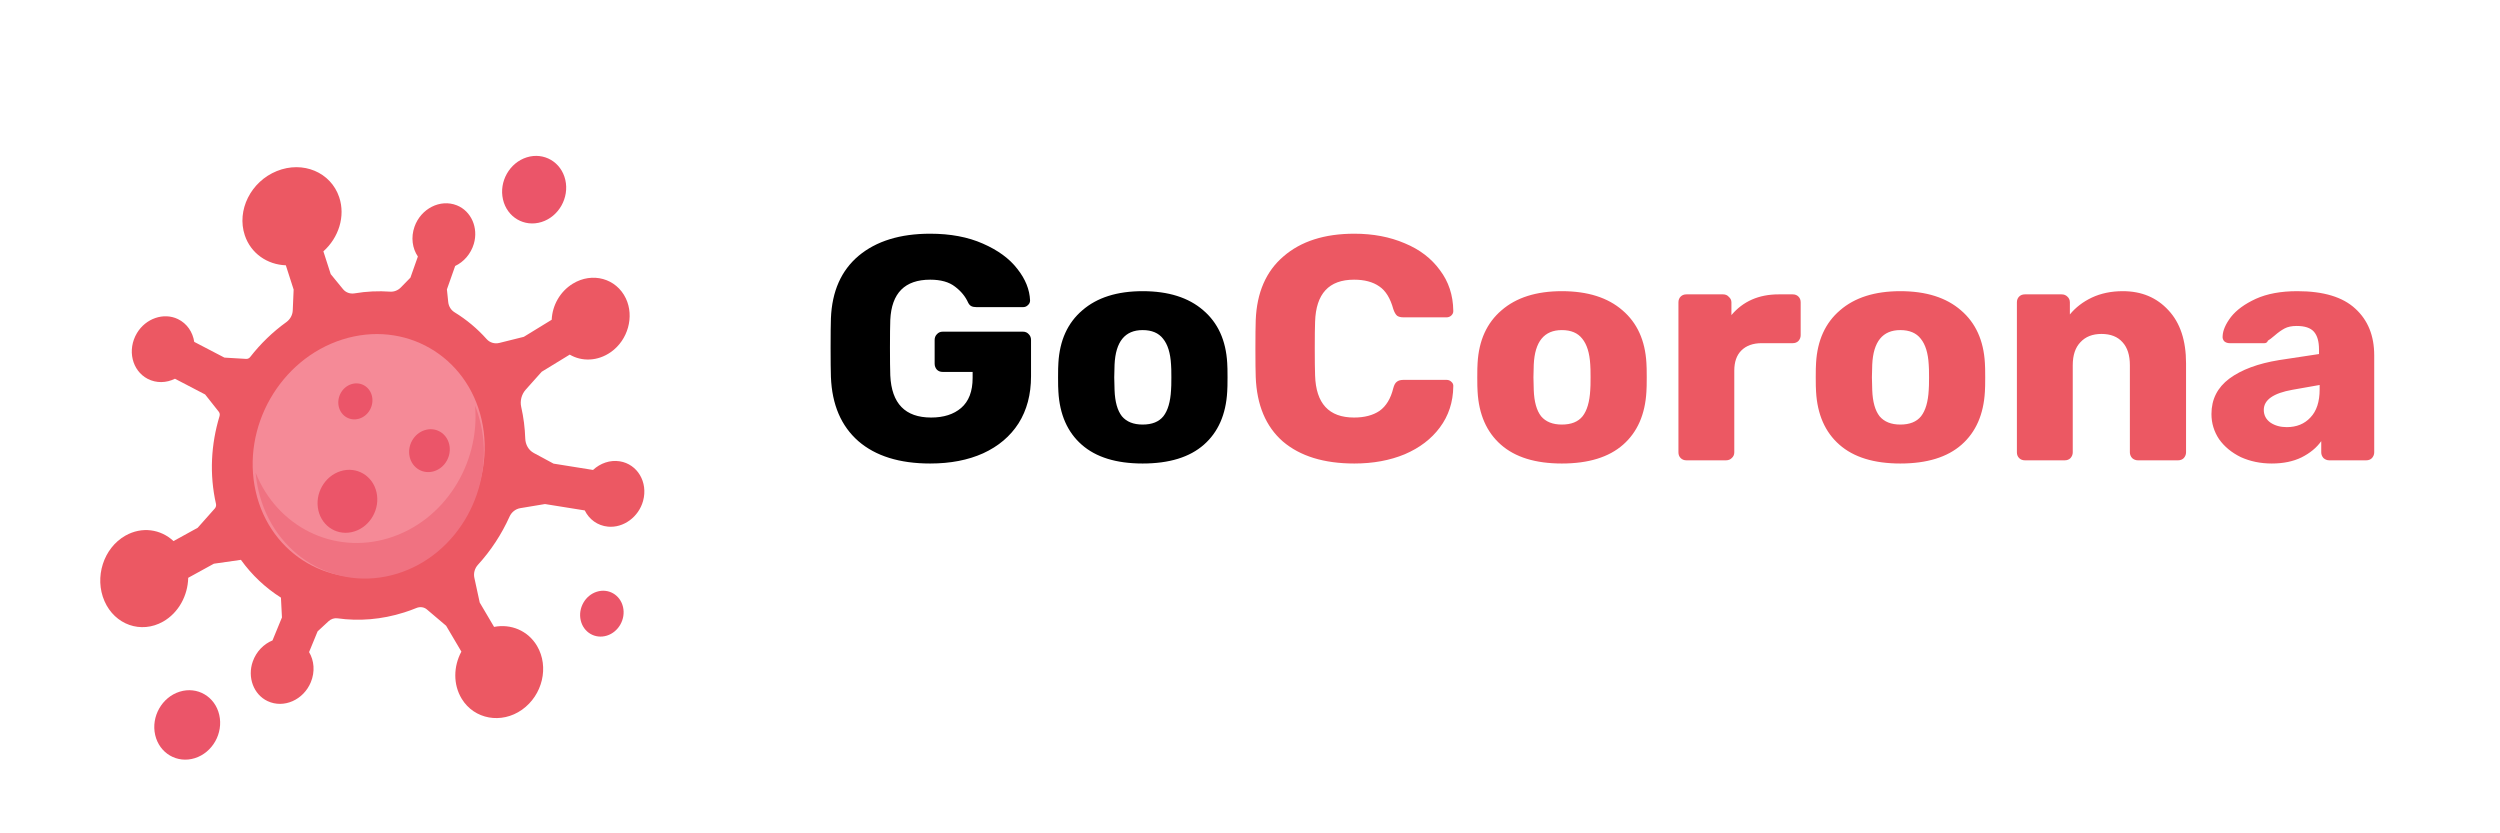 <svg width="141" height="47" viewBox="0 0 141 47" fill="none" xmlns="http://www.w3.org/2000/svg">
<path d="M52.462 26.142C50.734 26.142 49.384 25.721 48.412 24.881C47.44 24.029 46.924 22.823 46.864 21.264C46.852 20.916 46.846 20.363 46.846 19.608C46.846 18.852 46.852 18.299 46.864 17.951C46.924 16.427 47.446 15.252 48.43 14.424C49.426 13.595 50.77 13.181 52.462 13.181C53.602 13.181 54.592 13.367 55.432 13.739C56.284 14.111 56.932 14.585 57.376 15.162C57.832 15.738 58.072 16.331 58.096 16.944C58.096 17.052 58.054 17.142 57.97 17.213C57.898 17.285 57.808 17.322 57.7 17.322H55.072C54.952 17.322 54.856 17.303 54.784 17.267C54.712 17.232 54.652 17.166 54.604 17.07C54.448 16.721 54.202 16.422 53.866 16.169C53.53 15.905 53.062 15.774 52.462 15.774C51.034 15.774 50.284 16.529 50.212 18.041C50.2 18.378 50.194 18.899 50.194 19.608C50.194 20.303 50.2 20.826 50.212 21.174C50.284 22.758 51.052 23.549 52.516 23.549C53.224 23.549 53.788 23.369 54.208 23.009C54.64 22.637 54.856 22.073 54.856 21.317V20.976H53.164C53.032 20.976 52.924 20.933 52.84 20.849C52.756 20.753 52.714 20.64 52.714 20.508V19.175C52.714 19.044 52.756 18.936 52.84 18.852C52.924 18.756 53.032 18.707 53.164 18.707H57.7C57.832 18.707 57.94 18.756 58.024 18.852C58.108 18.936 58.15 19.044 58.15 19.175V21.227C58.15 22.247 57.916 23.13 57.448 23.873C56.98 24.605 56.314 25.169 55.45 25.566C54.598 25.95 53.602 26.142 52.462 26.142ZM64.445 26.142C62.957 26.142 61.811 25.788 61.007 25.079C60.203 24.372 59.765 23.375 59.693 22.091C59.681 21.936 59.675 21.666 59.675 21.282C59.675 20.898 59.681 20.628 59.693 20.471C59.765 19.2 60.215 18.209 61.043 17.502C61.871 16.782 63.005 16.422 64.445 16.422C65.897 16.422 67.037 16.782 67.865 17.502C68.693 18.209 69.143 19.2 69.215 20.471C69.227 20.628 69.233 20.898 69.233 21.282C69.233 21.666 69.227 21.936 69.215 22.091C69.143 23.375 68.705 24.372 67.901 25.079C67.097 25.788 65.945 26.142 64.445 26.142ZM64.445 23.945C64.973 23.945 65.363 23.79 65.615 23.477C65.867 23.154 66.011 22.662 66.047 22.002C66.059 21.881 66.065 21.642 66.065 21.282C66.065 20.922 66.059 20.681 66.047 20.561C66.011 19.913 65.861 19.427 65.597 19.104C65.345 18.779 64.961 18.617 64.445 18.617C63.449 18.617 62.921 19.265 62.861 20.561L62.843 21.282L62.861 22.002C62.885 22.662 63.023 23.154 63.275 23.477C63.539 23.79 63.929 23.945 64.445 23.945Z" fill="black"/>
<path d="M76.385 26.142C74.669 26.142 73.325 25.727 72.353 24.899C71.393 24.059 70.883 22.848 70.823 21.264C70.811 20.939 70.805 20.412 70.805 19.68C70.805 18.936 70.811 18.395 70.823 18.059C70.883 16.5 71.405 15.3 72.389 14.46C73.373 13.607 74.705 13.181 76.385 13.181C77.441 13.181 78.389 13.361 79.229 13.722C80.069 14.069 80.729 14.573 81.209 15.233C81.701 15.882 81.953 16.643 81.965 17.52V17.555C81.965 17.651 81.923 17.735 81.839 17.808C81.767 17.867 81.683 17.898 81.587 17.898H79.157C79.001 17.898 78.881 17.867 78.797 17.808C78.713 17.735 78.641 17.61 78.581 17.43C78.413 16.817 78.149 16.392 77.789 16.151C77.429 15.899 76.955 15.774 76.367 15.774C74.951 15.774 74.219 16.566 74.171 18.149C74.159 18.474 74.153 18.971 74.153 19.643C74.153 20.316 74.159 20.826 74.171 21.174C74.219 22.758 74.951 23.549 76.367 23.549C76.955 23.549 77.435 23.424 77.807 23.172C78.179 22.907 78.437 22.482 78.581 21.893C78.629 21.713 78.695 21.593 78.779 21.534C78.863 21.462 78.989 21.425 79.157 21.425H81.587C81.695 21.425 81.785 21.462 81.857 21.534C81.941 21.605 81.977 21.695 81.965 21.803C81.953 22.68 81.701 23.448 81.209 24.108C80.729 24.756 80.069 25.259 79.229 25.619C78.389 25.968 77.441 26.142 76.385 26.142ZM88.088 26.142C86.6 26.142 85.454 25.788 84.65 25.079C83.846 24.372 83.408 23.375 83.336 22.091C83.324 21.936 83.318 21.666 83.318 21.282C83.318 20.898 83.324 20.628 83.336 20.471C83.408 19.2 83.858 18.209 84.686 17.502C85.514 16.782 86.648 16.422 88.088 16.422C89.54 16.422 90.68 16.782 91.508 17.502C92.336 18.209 92.786 19.2 92.858 20.471C92.87 20.628 92.876 20.898 92.876 21.282C92.876 21.666 92.87 21.936 92.858 22.091C92.786 23.375 92.348 24.372 91.544 25.079C90.74 25.788 89.588 26.142 88.088 26.142ZM88.088 23.945C88.616 23.945 89.006 23.79 89.258 23.477C89.51 23.154 89.654 22.662 89.69 22.002C89.702 21.881 89.708 21.642 89.708 21.282C89.708 20.922 89.702 20.681 89.69 20.561C89.654 19.913 89.504 19.427 89.24 19.104C88.988 18.779 88.604 18.617 88.088 18.617C87.092 18.617 86.564 19.265 86.504 20.561L86.486 21.282L86.504 22.002C86.528 22.662 86.666 23.154 86.918 23.477C87.182 23.79 87.572 23.945 88.088 23.945ZM95.114 25.962C94.982 25.962 94.874 25.919 94.79 25.835C94.706 25.752 94.664 25.643 94.664 25.512V17.052C94.664 16.919 94.706 16.811 94.79 16.727C94.874 16.643 94.982 16.602 95.114 16.602H97.184C97.316 16.602 97.424 16.649 97.508 16.745C97.604 16.829 97.652 16.931 97.652 17.052V17.771C98.312 16.991 99.2 16.602 100.316 16.602H101.108C101.24 16.602 101.348 16.643 101.432 16.727C101.516 16.811 101.558 16.919 101.558 17.052V18.905C101.558 19.026 101.516 19.134 101.432 19.23C101.348 19.314 101.24 19.355 101.108 19.355H99.362C98.87 19.355 98.486 19.494 98.21 19.77C97.946 20.034 97.814 20.412 97.814 20.904V25.512C97.814 25.643 97.766 25.752 97.67 25.835C97.586 25.919 97.478 25.962 97.346 25.962H95.114ZM107.178 26.142C105.69 26.142 104.544 25.788 103.74 25.079C102.936 24.372 102.498 23.375 102.426 22.091C102.414 21.936 102.408 21.666 102.408 21.282C102.408 20.898 102.414 20.628 102.426 20.471C102.498 19.2 102.948 18.209 103.776 17.502C104.604 16.782 105.738 16.422 107.178 16.422C108.63 16.422 109.77 16.782 110.598 17.502C111.426 18.209 111.876 19.2 111.948 20.471C111.96 20.628 111.966 20.898 111.966 21.282C111.966 21.666 111.96 21.936 111.948 22.091C111.876 23.375 111.438 24.372 110.634 25.079C109.83 25.788 108.678 26.142 107.178 26.142ZM107.178 23.945C107.706 23.945 108.096 23.79 108.348 23.477C108.6 23.154 108.744 22.662 108.78 22.002C108.792 21.881 108.798 21.642 108.798 21.282C108.798 20.922 108.792 20.681 108.78 20.561C108.744 19.913 108.594 19.427 108.33 19.104C108.078 18.779 107.694 18.617 107.178 18.617C106.182 18.617 105.654 19.265 105.594 20.561L105.576 21.282L105.594 22.002C105.618 22.662 105.756 23.154 106.008 23.477C106.272 23.79 106.662 23.945 107.178 23.945ZM114.203 25.962C114.071 25.962 113.963 25.919 113.879 25.835C113.795 25.752 113.753 25.643 113.753 25.512V17.052C113.753 16.919 113.795 16.811 113.879 16.727C113.963 16.643 114.071 16.602 114.203 16.602H116.273C116.405 16.602 116.513 16.643 116.597 16.727C116.693 16.811 116.741 16.919 116.741 17.052V17.735C117.065 17.34 117.479 17.021 117.983 16.782C118.499 16.541 119.081 16.422 119.729 16.422C120.785 16.422 121.643 16.782 122.303 17.502C122.963 18.209 123.293 19.206 123.293 20.489V25.512C123.293 25.631 123.251 25.739 123.167 25.835C123.083 25.919 122.975 25.962 122.843 25.962H120.575C120.455 25.962 120.347 25.919 120.251 25.835C120.167 25.739 120.125 25.631 120.125 25.512V20.598C120.125 20.034 119.987 19.602 119.711 19.302C119.435 18.989 119.039 18.834 118.523 18.834C118.019 18.834 117.623 18.989 117.335 19.302C117.047 19.602 116.903 20.034 116.903 20.598V25.512C116.903 25.631 116.861 25.739 116.777 25.835C116.693 25.919 116.585 25.962 116.453 25.962H114.203ZM128.128 26.142C127.492 26.142 126.91 26.021 126.382 25.782C125.866 25.529 125.458 25.194 125.158 24.773C124.87 24.341 124.726 23.867 124.726 23.352C124.726 22.523 125.062 21.858 125.734 21.354C126.418 20.849 127.354 20.502 128.542 20.309L130.792 19.968V19.715C130.792 19.259 130.696 18.924 130.504 18.707C130.312 18.491 129.988 18.384 129.532 18.384C129.256 18.384 129.028 18.431 128.848 18.527C128.668 18.623 128.482 18.756 128.29 18.924C128.122 19.067 127.996 19.163 127.912 19.212C127.876 19.308 127.81 19.355 127.714 19.355H125.752C125.632 19.355 125.53 19.32 125.446 19.247C125.374 19.163 125.344 19.067 125.356 18.959C125.368 18.636 125.524 18.276 125.824 17.88C126.136 17.483 126.604 17.142 127.228 16.854C127.864 16.566 128.644 16.422 129.568 16.422C131.044 16.422 132.136 16.752 132.844 17.412C133.552 18.059 133.906 18.936 133.906 20.04V25.512C133.906 25.631 133.864 25.739 133.78 25.835C133.696 25.919 133.588 25.962 133.456 25.962H131.368C131.248 25.962 131.14 25.919 131.044 25.835C130.96 25.739 130.918 25.631 130.918 25.512V24.881C130.654 25.253 130.282 25.559 129.802 25.799C129.334 26.027 128.776 26.142 128.128 26.142ZM128.974 24.09C129.526 24.09 129.97 23.91 130.306 23.549C130.654 23.189 130.828 22.662 130.828 21.965V21.713L129.298 21.983C128.218 22.175 127.678 22.553 127.678 23.117C127.678 23.418 127.804 23.657 128.056 23.837C128.308 24.006 128.614 24.09 128.974 24.09Z" fill="#EC5863"/>
<path d="M15.615 9.647C17.085 9.053 18.659 9.714 19.131 11.123C19.491 12.201 19.101 13.405 18.239 14.176L18.652 15.46L19.345 16.307C19.503 16.501 19.749 16.587 20 16.545C20.677 16.431 21.347 16.402 22.001 16.449C22.223 16.465 22.446 16.379 22.611 16.209L23.148 15.659L23.568 14.468C23.256 14.009 23.166 13.389 23.378 12.787C23.737 11.769 24.825 11.207 25.766 11.581C26.576 11.903 26.992 12.848 26.724 13.753C26.553 14.329 26.153 14.772 25.671 15.002L25.206 16.322L25.28 17.036C25.306 17.281 25.438 17.491 25.637 17.613C26.307 18.023 26.918 18.532 27.449 19.128C27.628 19.328 27.901 19.407 28.168 19.34L29.544 18.997L31.116 18.034C31.149 17.234 31.579 16.445 32.306 16C33.405 15.327 34.759 15.697 35.298 16.83C35.785 17.852 35.418 19.175 34.457 19.854C33.707 20.383 32.811 20.4 32.133 20L30.552 20.967L29.654 21.972C29.413 22.241 29.319 22.613 29.397 22.954C29.397 22.956 29.398 22.957 29.398 22.959C29.531 23.547 29.605 24.141 29.624 24.731C29.636 25.083 29.815 25.392 30.106 25.549L31.218 26.148L33.447 26.505C33.854 26.127 34.404 25.93 34.957 26.018C35.949 26.177 36.559 27.193 36.27 28.25C36.022 29.156 35.165 29.786 34.291 29.703C33.695 29.646 33.224 29.287 32.981 28.788L30.737 28.428L29.339 28.661C29.081 28.705 28.852 28.883 28.739 29.135C28.292 30.129 27.689 31.051 26.955 31.855C26.773 32.054 26.698 32.333 26.754 32.589L27.056 33.983L27.866 35.357C28.81 35.172 29.775 35.561 30.29 36.433C30.981 37.606 30.601 39.209 29.441 40.029C28.282 40.848 26.749 40.571 26.043 39.414C25.548 38.605 25.574 37.581 26.022 36.751L25.162 35.293L24.077 34.373C23.916 34.236 23.692 34.207 23.488 34.29C23.262 34.383 23.032 34.467 22.796 34.541C21.518 34.947 20.239 35.043 19.03 34.873C18.853 34.849 18.669 34.909 18.529 35.039L17.913 35.609L17.432 36.778C17.718 37.256 17.775 37.883 17.532 38.473C17.12 39.474 16.008 39.973 15.093 39.543C14.305 39.173 13.941 38.202 14.256 37.31C14.456 36.742 14.877 36.322 15.369 36.12L15.902 34.824L15.845 33.706C14.975 33.156 14.207 32.437 13.588 31.575L12.062 31.793L10.615 32.588C10.593 33.59 10.072 34.564 9.195 35.06C7.956 35.76 6.477 35.241 5.892 33.901C5.308 32.561 5.837 30.908 7.076 30.208C8.004 29.684 9.065 29.842 9.785 30.517L11.149 29.767L12.114 28.68C12.177 28.609 12.202 28.512 12.182 28.422L12.182 28.421C11.804 26.754 11.901 25.051 12.382 23.47C12.408 23.383 12.393 23.291 12.341 23.225L11.569 22.248L9.867 21.361C9.383 21.601 8.818 21.622 8.329 21.367C7.446 20.907 7.16 19.73 7.724 18.786C8.22 17.958 9.23 17.611 10.03 17.994C10.548 18.242 10.872 18.731 10.955 19.282L12.657 20.169L13.886 20.242C13.971 20.248 14.055 20.206 14.112 20.134C14.694 19.387 15.379 18.721 16.151 18.166C16.363 18.013 16.5 17.768 16.511 17.507L16.561 16.331L16.121 14.963C15.076 14.925 14.15 14.296 13.807 13.272C13.336 11.863 14.145 10.24 15.615 9.647Z" fill="#EC5863"/>
<path d="M27.165 23.678C26.345 20.059 22.828 18.031 19.308 19.148C15.79 20.264 13.602 24.102 14.422 27.72C15.242 31.338 18.76 33.367 22.279 32.25C25.798 31.134 27.985 27.296 27.165 23.678Z" fill="#F58A97"/>
<path d="M21.918 30.351C18.785 31.308 15.62 29.68 14.418 26.66C14.447 27.002 14.502 27.344 14.582 27.685C15.437 31.323 18.933 33.415 22.39 32.358C25.847 31.301 27.957 27.496 27.102 23.859C27.021 23.517 26.918 23.19 26.794 22.877C27.077 26.178 25.051 29.393 21.918 30.351Z" fill="#F07281"/>
<path d="M12.366 40.319C12.129 39.284 11.128 38.699 10.13 39.012C9.132 39.325 8.515 40.418 8.752 41.453C8.99 42.488 9.991 43.073 10.989 42.76C11.987 42.447 12.604 41.354 12.366 40.319Z" fill="#EB5569"/>
<path d="M35.139 34.236C34.982 33.553 34.321 33.166 33.661 33.373C33.002 33.58 32.595 34.301 32.752 34.985C32.908 35.669 33.569 36.055 34.229 35.849C34.888 35.642 35.295 34.92 35.139 34.236Z" fill="#EB5569"/>
<path d="M31.884 10.146C31.653 9.139 30.679 8.57 29.708 8.874C28.737 9.179 28.137 10.242 28.368 11.249C28.599 12.256 29.573 12.825 30.544 12.521C31.515 12.216 32.115 11.153 31.884 10.146Z" fill="#EB5569"/>
<path d="M21.234 27.759C21.019 26.821 20.111 26.29 19.205 26.574C18.3 26.858 17.741 27.849 17.956 28.788C18.171 29.727 19.079 30.257 19.985 29.973C20.89 29.689 21.449 28.698 21.234 27.759Z" fill="#EB5569"/>
<path d="M25.337 25.067C25.191 24.428 24.573 24.066 23.956 24.26C23.34 24.453 22.959 25.128 23.106 25.767C23.252 26.406 23.87 26.768 24.487 26.574C25.103 26.381 25.484 25.706 25.337 25.067Z" fill="#EB5569"/>
<path d="M20.98 22.344C20.857 21.807 20.338 21.504 19.82 21.666C19.303 21.828 18.983 22.395 19.106 22.932C19.229 23.469 19.748 23.772 20.266 23.61C20.783 23.448 21.103 22.881 20.98 22.344Z" fill="#EB5569"/>
</svg>
